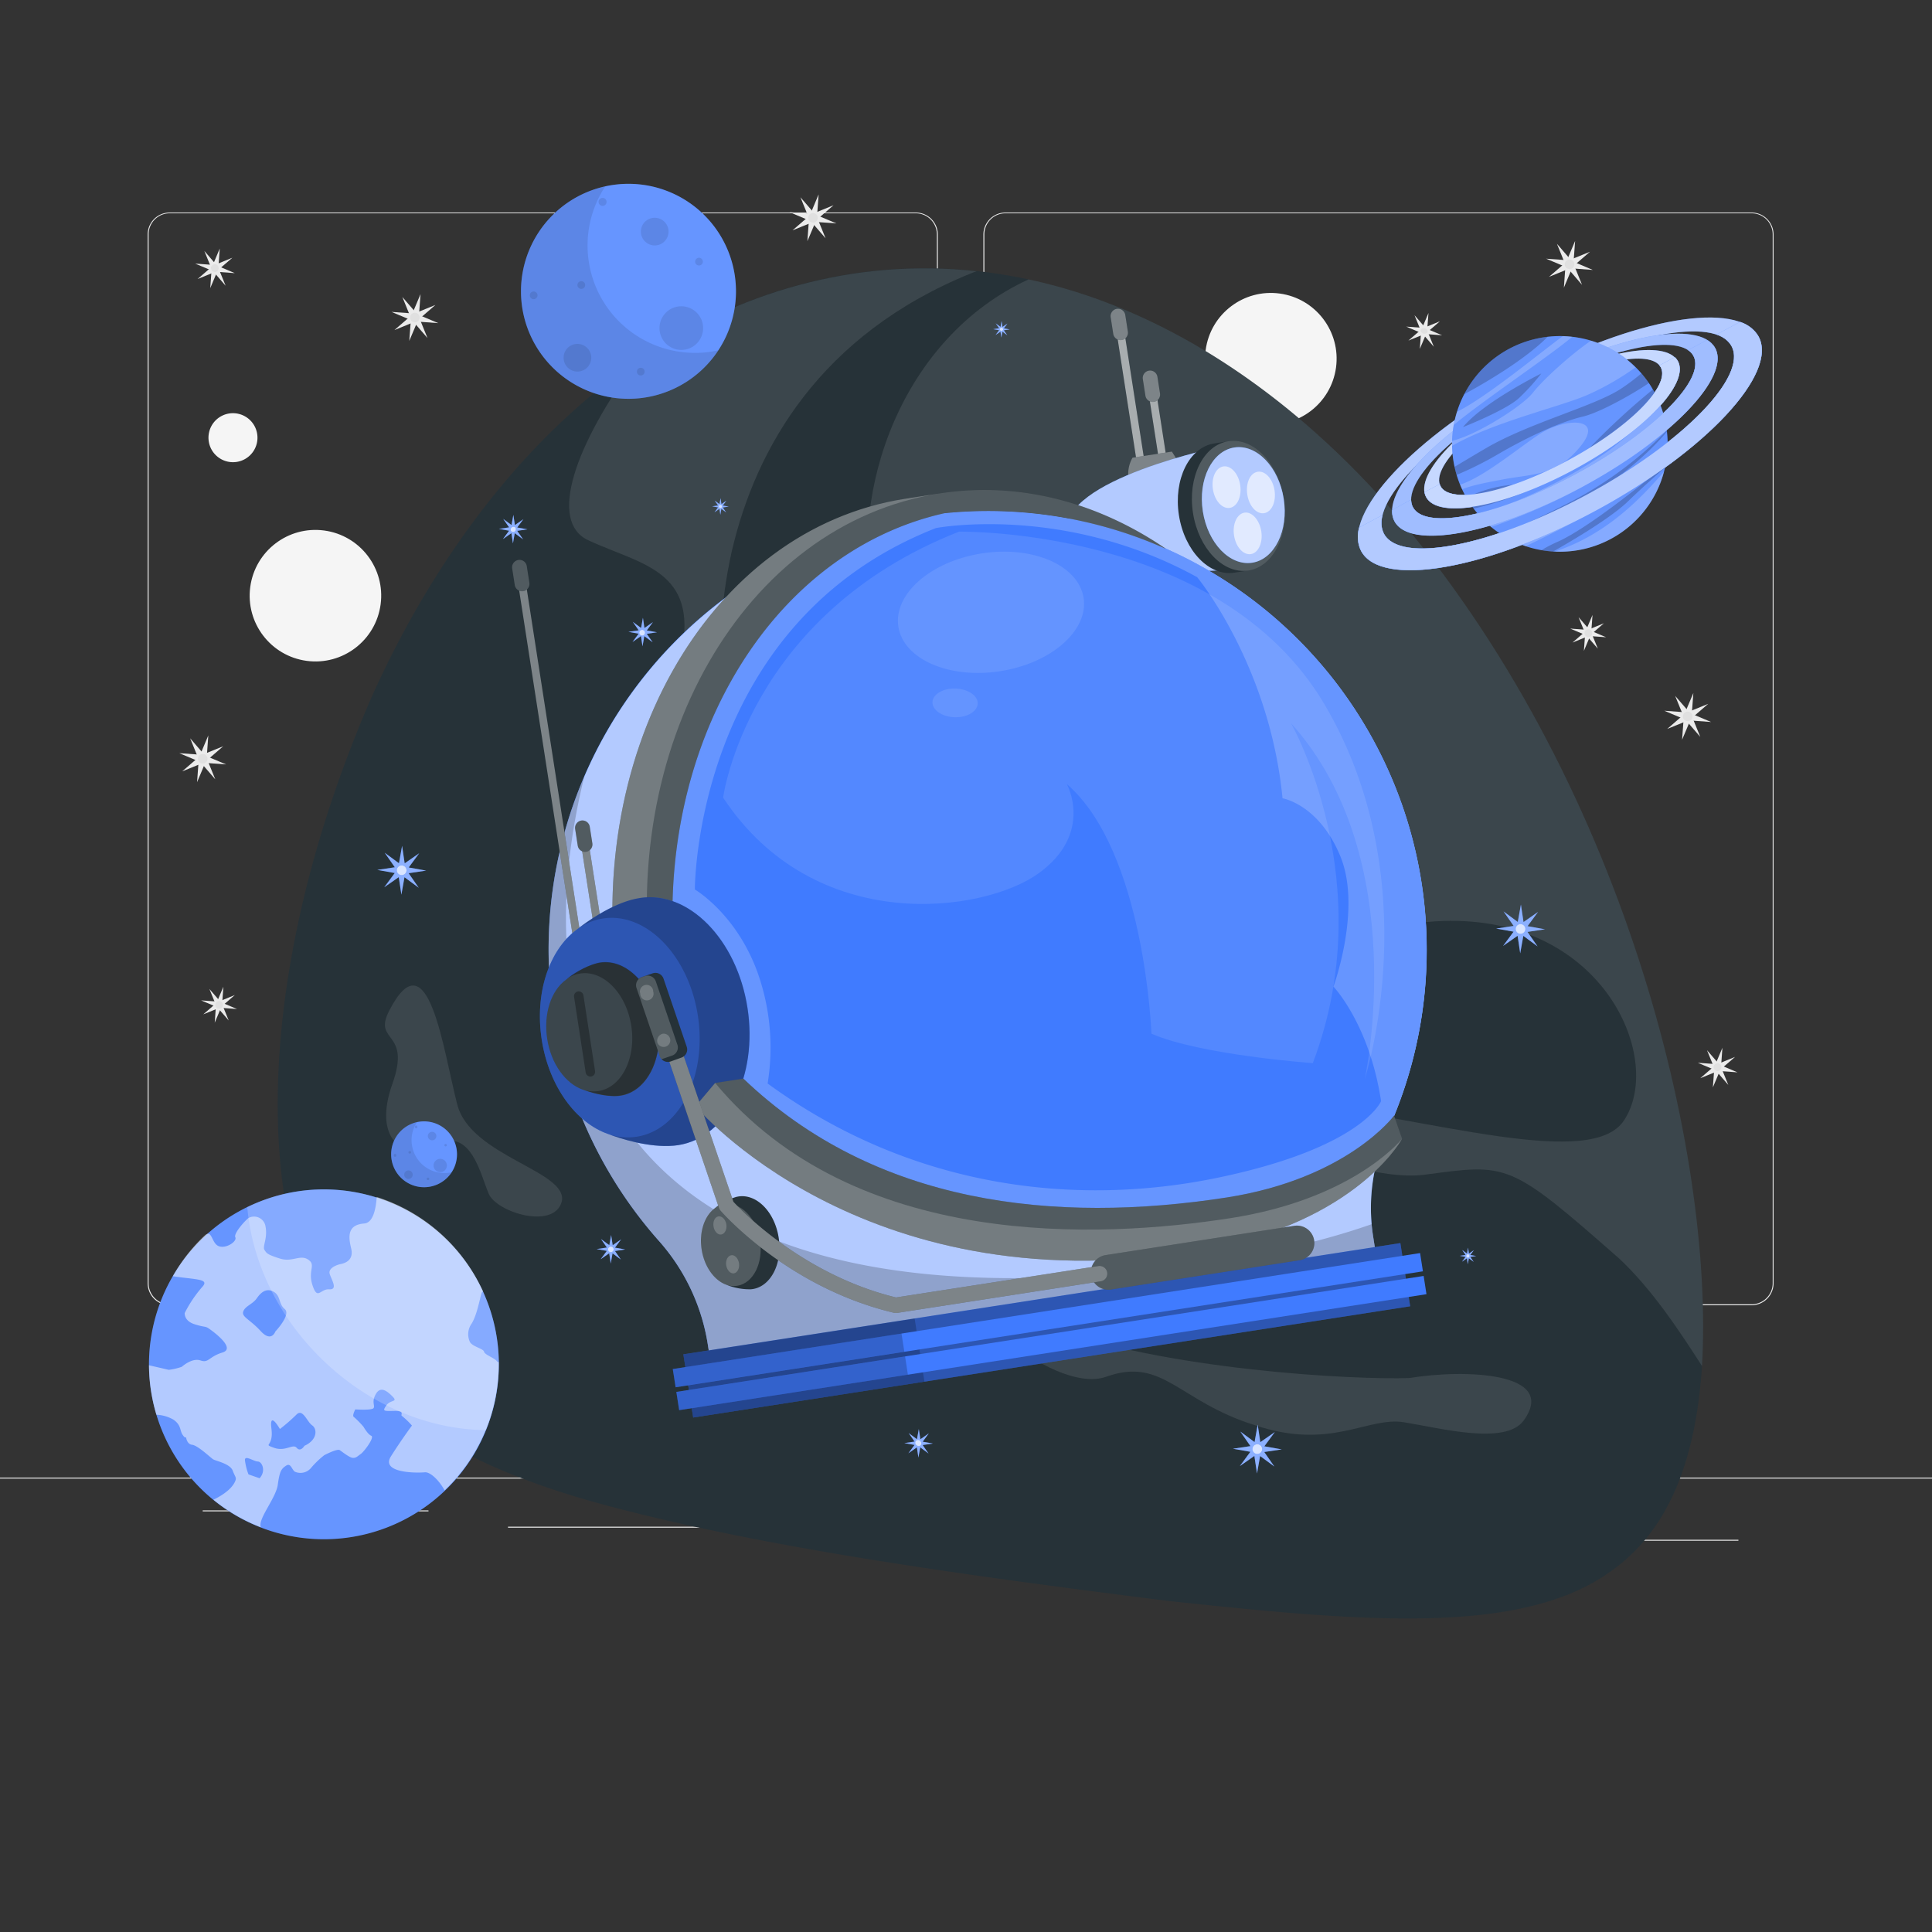 <svg xmlns="http://www.w3.org/2000/svg" viewBox="0 0 500 500"><rect x="0" y="0" width="500" height="500" fill="#333333" stroke="none"/><g id="freepik--background-complete--inject-13"><rect y="382.4" width="500" height="0.25" style="fill:#ebebeb"></rect><rect x="416.78" y="398.49" width="33.12" height="0.25" style="fill:#ebebeb"></rect><rect x="322.53" y="401.21" width="8.69" height="0.25" style="fill:#ebebeb"></rect><rect x="396.59" y="389.21" width="19.19" height="0.25" style="fill:#ebebeb"></rect><rect x="52.46" y="390.89" width="43.19" height="0.25" style="fill:#ebebeb"></rect><rect x="104.56" y="390.89" width="6.33" height="0.25" style="fill:#ebebeb"></rect><rect x="131.47" y="395.11" width="93.68" height="0.25" style="fill:#ebebeb"></rect><path d="M237,337.8H43.91a5.71,5.71,0,0,1-5.7-5.71V60.66A5.71,5.71,0,0,1,43.91,55H237a5.71,5.71,0,0,1,5.71,5.71V332.09A5.71,5.71,0,0,1,237,337.8ZM43.91,55.2a5.46,5.46,0,0,0-5.45,5.46V332.09a5.46,5.46,0,0,0,5.45,5.46H237a5.47,5.47,0,0,0,5.46-5.46V60.66A5.47,5.47,0,0,0,237,55.2Z" style="fill:#ebebeb"></path><path d="M453.31,337.8H260.21a5.72,5.72,0,0,1-5.71-5.71V60.66A5.72,5.72,0,0,1,260.21,55h193.1A5.71,5.71,0,0,1,459,60.66V332.09A5.71,5.71,0,0,1,453.31,337.8ZM260.21,55.2a5.47,5.47,0,0,0-5.46,5.46V332.09a5.47,5.47,0,0,0,5.46,5.46h193.1a5.47,5.47,0,0,0,5.46-5.46V60.66a5.47,5.47,0,0,0-5.46-5.46Z" style="fill:#ebebeb"></path><polygon points="106.73 81.11 101.33 80.72 106.32 82.82 105.92 88.22 108.03 83.23 113.43 83.63 108.44 81.52 108.83 76.12 106.73 81.11" style="fill:#ebebeb"></polygon><polygon points="106.17 81.88 102.07 85.42 107.09 83.38 110.63 87.48 108.59 82.46 112.69 78.92 107.67 80.96 104.13 76.86 106.17 81.88" style="fill:#ebebeb"></polygon><path d="M106.17,81.88a1.24,1.24,0,1,0,1.5-.91A1.24,1.24,0,0,0,106.17,81.88Z" style="fill:#e0e0e0"></path><polygon points="51.81 195.31 46.41 194.92 51.4 197.03 51 202.43 53.11 197.44 58.51 197.83 53.52 195.73 53.91 190.33 51.81 195.31" style="fill:#ebebeb"></polygon><polygon points="51.25 196.09 47.15 199.63 52.17 197.59 55.71 201.68 53.67 196.67 57.77 193.13 52.75 195.17 49.21 191.07 51.25 196.09" style="fill:#ebebeb"></polygon><path d="M51.25,196.09a1.24,1.24,0,1,0,1.5-.92A1.24,1.24,0,0,0,51.25,196.09Z" style="fill:#e0e0e0"></path><polygon points="56.19 259.2 52.04 258.9 55.87 260.51 55.57 264.67 57.19 260.83 61.34 261.13 57.51 259.52 57.81 255.37 56.19 259.2" style="fill:#ebebeb"></polygon><polygon points="55.76 259.79 52.61 262.51 56.47 260.95 59.19 264.1 57.62 260.24 60.77 257.52 56.91 259.09 54.19 255.94 55.76 259.79" style="fill:#ebebeb"></polygon><path d="M55.76,259.79a1,1,0,1,0,1.15-.7A1,1,0,0,0,55.76,259.79Z" style="fill:#e0e0e0"></path><polygon points="233.67 106.81 229.52 106.51 233.35 108.13 233.05 112.28 234.67 108.44 238.82 108.75 234.99 107.13 235.29 102.98 233.67 106.81" style="fill:#ebebeb"></polygon><polygon points="233.24 107.41 230.09 110.13 233.95 108.56 236.67 111.71 235.1 107.85 238.25 105.13 234.39 106.7 231.67 103.55 233.24 107.41" style="fill:#ebebeb"></polygon><path d="M233.24,107.41a1,1,0,0,0,1.86.44,1,1,0,1,0-1.86-.44Z" style="fill:#e0e0e0"></path><polygon points="128.59 183.34 124.44 183.04 128.28 184.66 127.97 188.81 129.59 184.97 133.74 185.28 129.91 183.66 130.21 179.51 128.59 183.34" style="fill:#ebebeb"></polygon><polygon points="128.16 183.93 125.01 186.65 128.87 185.09 131.59 188.24 130.02 184.38 133.17 181.66 129.32 183.23 126.6 180.08 128.16 183.93" style="fill:#ebebeb"></polygon><path d="M128.17,183.93a1,1,0,0,0,1.85.45,1,1,0,1,0-1.85-.45Z" style="fill:#e0e0e0"></path><polygon points="410.52 162.98 406.38 162.68 410.21 164.3 409.91 168.45 411.52 164.62 415.67 164.92 411.84 163.3 412.14 159.15 410.52 162.98" style="fill:#ebebeb"></polygon><polygon points="410.1 163.58 406.95 166.3 410.8 164.73 413.52 167.88 411.95 164.02 415.1 161.3 411.25 162.87 408.53 159.72 410.1 163.58" style="fill:#ebebeb"></polygon><path d="M410.1,163.58a1,1,0,1,0,1.15-.71A1,1,0,0,0,410.1,163.58Z" style="fill:#e0e0e0"></path><polygon points="368.07 84.83 363.92 84.53 367.75 86.15 367.45 90.3 369.07 86.46 373.22 86.77 369.38 85.15 369.69 81 368.07 84.83" style="fill:#ebebeb"></polygon><polygon points="367.64 85.42 364.49 88.14 368.35 86.58 371.07 89.73 369.5 85.87 372.65 83.15 368.79 84.72 366.07 81.57 367.64 85.42" style="fill:#ebebeb"></polygon><path d="M367.64,85.42a1,1,0,0,0,1.86.45,1,1,0,0,0-1.86-.45Z" style="fill:#e0e0e0"></path><polygon points="209.76 55.3 204.36 54.91 209.34 57.02 208.95 62.41 211.06 57.43 216.46 57.82 211.47 55.72 211.86 50.31 209.76 55.3" style="fill:#ebebeb"></polygon><polygon points="209.2 56.07 205.1 59.61 210.12 57.58 213.66 61.67 211.62 56.66 215.71 53.12 210.7 55.16 207.16 51.06 209.2 56.07" style="fill:#ebebeb"></polygon><path d="M209.2,56.07a1.24,1.24,0,1,0,1.5-.91A1.24,1.24,0,0,0,209.2,56.07Z" style="fill:#e0e0e0"></path><polygon points="105.78 348.2 100.38 347.81 105.36 349.91 104.97 355.31 107.08 350.32 112.47 350.72 107.49 348.61 107.88 343.21 105.78 348.2" style="fill:#ebebeb"></polygon><polygon points="105.22 348.97 101.12 352.51 106.13 350.47 109.67 354.57 107.64 349.55 111.73 346.01 106.72 348.05 103.18 343.95 105.22 348.97" style="fill:#ebebeb"></polygon><path d="M105.22,349a1.24,1.24,0,1,0,1.5-.91A1.24,1.24,0,0,0,105.22,349Z" style="fill:#e0e0e0"></path><polygon points="429.34 320.04 424.76 319.7 428.99 321.49 428.66 326.06 430.44 321.84 435.02 322.17 430.79 320.39 431.13 315.81 429.34 320.04" style="fill:#ebebeb"></polygon><polygon points="428.87 320.69 425.39 323.69 429.65 321.96 432.65 325.44 430.92 321.18 434.39 318.18 430.14 319.91 427.14 316.44 428.87 320.69" style="fill:#ebebeb"></polygon><path d="M428.87,320.69a1,1,0,1,0,2,.49,1,1,0,0,0-2-.49Z" style="fill:#e0e0e0"></path><polygon points="117.71 260.07 113.13 259.74 117.36 261.52 117.03 266.1 118.81 261.87 123.39 262.2 119.16 260.42 119.49 255.84 117.71 260.07" style="fill:#ebebeb"></polygon><polygon points="117.23 260.72 113.76 263.72 118.01 261.99 121.01 265.47 119.28 261.22 122.76 258.21 118.5 259.94 115.5 256.47 117.23 260.72" style="fill:#ebebeb"></polygon><path d="M117.24,260.72a1,1,0,1,0,2,.49,1,1,0,0,0-2-.49Z" style="fill:#e0e0e0"></path><polygon points="55.09 68.55 50.51 68.22 54.74 70 54.41 74.58 56.19 70.35 60.77 70.69 56.54 68.9 56.87 64.32 55.09 68.55" style="fill:#ebebeb"></polygon><polygon points="54.61 69.2 51.14 72.21 55.39 70.48 58.39 73.95 56.66 69.7 60.14 66.7 55.89 68.43 52.89 64.95 54.61 69.2" style="fill:#ebebeb"></polygon><path d="M54.62,69.21a1,1,0,1,0,1.27-.78A1,1,0,0,0,54.62,69.21Z" style="fill:#e0e0e0"></path><polygon points="443.98 275.38 439.4 275.05 443.63 276.84 443.29 281.41 445.08 277.19 449.66 277.52 445.43 275.73 445.76 271.16 443.98 275.38" style="fill:#ebebeb"></polygon><polygon points="443.5 276.04 440.03 279.04 444.28 277.31 447.28 280.78 445.55 276.53 449.03 273.53 444.77 275.26 441.77 271.79 443.5 276.04" style="fill:#ebebeb"></polygon><path d="M443.51,276a1,1,0,1,0,1.26-.78A1.05,1.05,0,0,0,443.51,276Z" style="fill:#e0e0e0"></path><polygon points="316.88 181.29 312.3 180.95 316.53 182.74 316.2 187.32 317.98 183.09 322.56 183.42 318.33 181.64 318.66 177.06 316.88 181.29" style="fill:#ebebeb"></polygon><polygon points="316.4 181.94 312.93 184.94 317.18 183.21 320.18 186.69 318.46 182.43 321.93 179.43 317.68 181.16 314.68 177.69 316.4 181.94" style="fill:#ebebeb"></polygon><path d="M316.41,181.94a1,1,0,1,0,1.27-.77A1,1,0,0,0,316.41,181.94Z" style="fill:#e0e0e0"></path><polygon points="338.56 316.26 333.99 315.93 338.21 317.71 337.88 322.29 339.66 318.06 344.24 318.4 340.01 316.61 340.35 312.04 338.56 316.26" style="fill:#ebebeb"></polygon><polygon points="338.09 316.92 334.62 319.92 338.87 318.19 341.87 321.66 340.14 317.41 343.61 314.41 339.36 316.14 336.36 312.67 338.09 316.92" style="fill:#ebebeb"></polygon><path d="M338.09,316.92a1,1,0,1,0,1.27-.78A1,1,0,0,0,338.09,316.92Z" style="fill:#e0e0e0"></path><polygon points="229.79 157.77 225.21 157.44 229.44 159.22 229.11 163.8 230.89 159.57 235.47 159.91 231.24 158.12 231.57 153.54 229.79 157.77" style="fill:#ebebeb"></polygon><polygon points="229.31 158.43 225.84 161.43 230.09 159.7 233.09 163.17 231.37 158.92 234.84 155.92 230.59 157.65 227.59 154.17 229.31 158.43" style="fill:#ebebeb"></polygon><path d="M229.32,158.43a1,1,0,1,0,1.27-.78A1.05,1.05,0,0,0,229.32,158.43Z" style="fill:#e0e0e0"></path><polygon points="436.13 184.34 430.73 183.94 435.72 186.05 435.32 191.45 437.43 186.46 442.83 186.85 437.84 184.75 438.24 179.35 436.13 184.34" style="fill:#ebebeb"></polygon><polygon points="435.57 185.1 431.47 188.65 436.49 186.61 440.03 190.7 437.99 185.69 442.09 182.15 437.07 184.19 433.53 180.09 435.57 185.1" style="fill:#ebebeb"></polygon><path d="M435.58,185.11a1.22,1.22,0,0,0,.91,1.49,1.24,1.24,0,1,0-.91-1.49Z" style="fill:#e0e0e0"></path><polygon points="405.53 67.34 400.13 66.95 405.12 69.05 404.73 74.45 406.83 69.46 412.23 69.86 407.24 67.75 407.64 62.35 405.53 67.34" style="fill:#ebebeb"></polygon><polygon points="404.97 68.11 400.88 71.65 405.89 69.61 409.43 73.71 407.39 68.69 411.49 65.15 406.47 67.19 402.93 63.09 404.97 68.11" style="fill:#ebebeb"></polygon><path d="M405,68.11a1.24,1.24,0,1,0,1.49-.91A1.24,1.24,0,0,0,405,68.11Z" style="fill:#e0e0e0"></path><polygon points="335.97 205.4 330.57 205.01 335.56 207.11 335.16 212.51 337.27 207.52 342.67 207.92 337.68 205.81 338.07 200.41 335.97 205.4" style="fill:#ebebeb"></polygon><polygon points="335.41 206.17 331.31 209.71 336.33 207.67 339.87 211.77 337.83 206.75 341.93 203.21 336.91 205.25 333.37 201.16 335.41 206.17" style="fill:#ebebeb"></polygon><path d="M335.41,206.17a1.24,1.24,0,1,0,1.5-.91A1.24,1.24,0,0,0,335.41,206.17Z" style="fill:#e0e0e0"></path><polygon points="207.4 258.86 202 258.46 206.99 260.57 206.59 265.97 208.7 260.98 214.1 261.37 209.11 259.27 209.5 253.87 207.4 258.86" style="fill:#ebebeb"></polygon><polygon points="206.84 259.63 202.74 263.17 207.76 261.13 211.3 265.23 209.26 260.21 213.35 256.67 208.34 258.71 204.8 254.61 206.84 259.63" style="fill:#ebebeb"></polygon><path d="M206.84,259.63a1.24,1.24,0,1,0,1.5-.92A1.24,1.24,0,0,0,206.84,259.63Z" style="fill:#e0e0e0"></path><circle cx="328.91" cy="92.84" r="17.02" transform="translate(192.44 406.17) rotate(-82.23)" style="fill:#f5f5f5"></circle><circle cx="81.64" cy="154.17" r="17.02" transform="translate(-82.01 214.61) rotate(-82.37)" style="fill:#f5f5f5"></circle><circle cx="273.67" cy="269.29" r="17.02" transform="translate(-29.59 504.76) rotate(-82.37)" style="fill:#f5f5f5"></circle><path d="M54.13,111.79a6.34,6.34,0,1,0,7.64-4.68A6.33,6.33,0,0,0,54.13,111.79Z" style="fill:#f5f5f5"></path><path d="M234.44,308.9a9.76,9.76,0,1,0,11.76-7.2A9.75,9.75,0,0,0,234.44,308.9Z" style="fill:#f5f5f5"></path><path d="M390.09,285.31a9.76,9.76,0,1,0,11.77-7.2A9.75,9.75,0,0,0,390.09,285.31Z" style="fill:#f5f5f5"></path><path d="M229,206.13a9.75,9.75,0,1,0,11.76-7.2A9.75,9.75,0,0,0,229,206.13Z" style="fill:#f5f5f5"></path></g><g id="freepik--Space--inject-13"><path d="M153.48,388.65c43.58,12.1,99.91,19.46,148.82,25.67,49.3,5.23,91.19,9.3,114.65-7.72,14.69-10.38,21.87-28.15,23.53-53.07,3.17-54.83-20-152.14-80.84-222.22-27.94-31.68-60.57-52-93.45-59a131.86,131.86,0,0,0-13.47-2.16c-31.23-3.42-61.81,5.17-88,23.29-29,19.9-52.63,51.29-68.75,87.42C72.29,235.57,67,286.71,76,321.36,85.43,357,109.11,376.07,153.48,388.65Z" style="fill:#263238"></path><path d="M152.38,139.88c15.11,7,32,7.92,21.49,37.69-10.41,30.22-10.58,50.81,8.36,53.65,19,3.28,33.88,29.94,48.47,24.15,14.57-6.21-30.14-9.5-38.69-43.32-4.37-17.85-8.73-42.29-2.61-69.44,6.18-26.64,22.85-56,61.82-71.84l1.5-.58c-31.23-3.42-61.81,5.17-88,23.29C148.87,115,141.66,135.11,152.38,139.88Z" style="fill:#fff;opacity:0.1"></path><path d="M226.07,157.13c6.34,29.13,20.37,53.38,44.62,67.18,24.05,14.16,58.32,17.87,100.64,14.14,43-2.71,59.53,35.2,49.05,51.37-8.2,13-48.88,0-86.56-4.68-37.43-4.56,12.75,21.54,34.68,18.9,21.82-2.9,21.9-3.52,50.58,21.7,8.36,7.83,15.52,18.61,21.4,27.79,3.17-54.83-20-152.14-80.84-222.22-27.94-31.68-60.57-52-93.45-59C233.48,87.33,219.5,127,226.07,157.13Z" style="fill:#fff;opacity:0.1"></path><path d="M394.33,367.63c9.05-12.54-15.33-13.34-29.54-11-13.55.53-63.57-1.94-94.55-13.6-30.67-12.37,1.42,18.51,16.08,13.26s18.66,6.39,38.4,12.53c19.65,6.65,29.18-2.27,38.64-.74S389.62,374.1,394.33,367.63Z" style="fill:#fff;opacity:0.1"></path><path d="M100.72,261.58c10.16-19.75,14,10.33,17.61,24.24,3.44,13.48,28.82,17.23,27.06,25.14-2,7.37-16.84,2.81-18.91-2S121.9,291.66,113,296.18s-16.48-1.61-11.46-15.65S96.39,270,100.72,261.58Z" style="fill:#fff;opacity:0.1"></path></g><g id="freepik--Stars--inject-13"><polygon points="187.06 130.83 187.98 129.58 186.71 130.47 186.48 128.93 186.2 130.46 184.95 129.54 185.84 130.81 184.3 131.04 185.83 131.32 184.91 132.57 186.19 131.68 186.42 133.22 186.69 131.69 187.94 132.61 187.05 131.34 188.59 131.1 187.06 130.83" style="fill:#407BFF"></polygon><polygon points="380.51 324.79 381.44 323.54 380.16 324.43 379.93 322.89 379.66 324.42 378.41 323.5 379.29 324.77 377.76 325 379.29 325.28 378.36 326.53 379.64 325.64 379.87 327.18 380.14 325.64 381.39 326.57 380.51 325.29 382.04 325.06 380.51 324.79" style="fill:#407BFF"></polygon><polygon points="259.8 84.98 260.72 83.73 259.44 84.61 259.21 83.08 258.94 84.61 257.69 83.68 258.58 84.96 257.04 85.19 258.57 85.46 257.64 86.71 258.92 85.83 259.15 87.36 259.43 85.83 260.68 86.76 259.79 85.48 261.32 85.25 259.8 84.98" style="fill:#407BFF"></polygon><polygon points="166.75 164.63 168.91 166.22 167.38 164.03 170.03 163.63 167.39 163.16 168.98 161 166.78 162.53 166.39 159.88 165.91 162.52 163.76 160.93 165.29 163.13 162.64 163.52 165.28 164 163.69 166.15 165.88 164.62 166.28 167.27 166.75 164.63" style="fill:#407BFF"></polygon><polygon points="133.86 136.51 135.45 134.36 133.25 135.89 132.86 133.24 132.38 135.88 130.23 134.29 131.76 136.48 129.11 136.88 131.75 137.35 130.16 139.51 132.35 137.98 132.75 140.63 133.22 137.99 135.38 139.58 133.85 137.38 136.5 136.99 133.86 136.51" style="fill:#407BFF"></polygon><polygon points="238.79 373.11 240.38 370.95 238.19 372.48 237.79 369.83 237.31 372.47 235.16 370.88 236.69 373.08 234.04 373.47 236.68 373.95 235.09 376.1 237.29 374.57 237.68 377.22 238.16 374.58 240.31 376.17 238.78 373.98 241.43 373.58 238.79 373.11" style="fill:#407BFF"></polygon><polygon points="280.65 287.9 282.24 285.75 280.04 287.28 279.64 284.63 279.17 287.27 277.02 285.68 278.55 287.88 275.9 288.27 278.54 288.75 276.94 290.9 279.14 289.37 279.54 292.02 280.01 289.38 282.17 290.97 280.64 288.78 283.28 288.38 280.65 287.9" style="fill:#407BFF"></polygon><polygon points="159.16 322.89 160.75 320.74 158.56 322.26 158.16 319.62 157.69 322.25 155.53 320.66 157.06 322.86 154.41 323.26 157.05 323.73 155.46 325.88 157.66 324.35 158.06 327 158.53 324.37 160.68 325.96 159.15 323.76 161.8 323.36 159.16 322.89" style="fill:#407BFF"></polygon><polygon points="244.63 181.47 247.35 177.79 243.59 180.4 242.91 175.87 242.1 180.38 238.42 177.66 241.03 181.42 236.5 182.1 241.01 182.91 238.29 186.59 242.05 183.97 242.73 188.5 243.54 184 247.22 186.72 244.61 182.96 249.13 182.28 244.63 181.47" style="fill:#407BFF"></polygon><polygon points="327.21 374.3 329.93 370.61 326.17 373.23 325.49 368.7 324.68 373.21 321 370.49 323.61 374.25 319.08 374.93 323.59 375.73 320.87 379.42 324.63 376.8 325.31 381.33 326.12 376.82 329.8 379.54 327.19 375.78 331.71 375.1 327.21 374.3" style="fill:#407BFF"></polygon><polygon points="174.73 269.83 177.45 266.15 173.69 268.76 173.01 264.24 172.2 268.74 168.52 266.02 171.13 269.78 166.6 270.46 171.11 271.27 168.39 274.95 172.15 272.34 172.83 276.87 173.64 272.36 177.32 275.08 174.71 271.32 179.24 270.64 174.73 269.83" style="fill:#407BFF"></polygon><polygon points="395.31 241.18 399.84 240.5 395.33 239.69 398.05 236 394.29 238.62 393.61 234.09 392.8 238.6 389.12 235.88 391.73 239.63 387.21 240.31 391.71 241.12 388.99 244.81 392.75 242.19 393.43 246.72 394.24 242.21 397.92 244.93 395.31 241.18" style="fill:#407BFF"></polygon><polygon points="105.77 224.5 108.49 220.82 104.73 223.43 104.06 218.91 103.25 223.41 99.56 220.69 102.18 224.45 97.65 225.13 102.16 225.94 99.44 229.62 103.2 227.01 103.88 231.54 104.68 227.03 108.37 229.75 105.75 225.99 110.28 225.31 105.77 224.5" style="fill:#407BFF"></polygon><g style="opacity:0.4"><polygon points="187.06 130.83 187.98 129.58 186.71 130.47 186.48 128.93 186.2 130.46 184.95 129.54 185.84 130.81 184.3 131.04 185.83 131.32 184.91 132.57 186.19 131.68 186.42 133.22 186.69 131.69 187.94 132.61 187.05 131.34 188.59 131.1 187.06 130.83" style="fill:#fff"></polygon><polygon points="380.51 324.79 381.44 323.54 380.16 324.43 379.93 322.89 379.66 324.42 378.41 323.5 379.29 324.77 377.76 325 379.29 325.28 378.36 326.53 379.64 325.64 379.87 327.18 380.14 325.64 381.39 326.57 380.51 325.29 382.04 325.06 380.51 324.79" style="fill:#fff"></polygon><polygon points="259.8 84.98 260.72 83.73 259.44 84.61 259.21 83.08 258.94 84.61 257.69 83.68 258.58 84.96 257.04 85.19 258.57 85.46 257.64 86.71 258.92 85.83 259.15 87.36 259.43 85.83 260.68 86.76 259.79 85.48 261.32 85.25 259.8 84.98" style="fill:#fff"></polygon><polygon points="166.75 164.63 168.91 166.22 167.38 164.03 170.03 163.63 167.39 163.16 168.98 161 166.78 162.53 166.39 159.88 165.91 162.52 163.76 160.93 165.29 163.13 162.64 163.52 165.28 164 163.69 166.15 165.88 164.62 166.28 167.27 166.75 164.63" style="fill:#fff"></polygon><polygon points="133.86 136.51 135.45 134.36 133.25 135.89 132.86 133.24 132.38 135.88 130.23 134.29 131.76 136.48 129.11 136.88 131.75 137.35 130.16 139.51 132.35 137.98 132.75 140.63 133.22 137.99 135.38 139.58 133.85 137.38 136.5 136.99 133.86 136.51" style="fill:#fff"></polygon><polygon points="238.79 373.11 240.38 370.95 238.19 372.48 237.79 369.83 237.31 372.47 235.16 370.88 236.69 373.08 234.04 373.47 236.68 373.95 235.09 376.1 237.29 374.57 237.68 377.22 238.16 374.58 240.31 376.17 238.78 373.98 241.43 373.58 238.79 373.11" style="fill:#fff"></polygon><polygon points="280.65 287.9 282.24 285.75 280.04 287.28 279.64 284.63 279.17 287.27 277.02 285.68 278.55 287.88 275.9 288.27 278.54 288.75 276.94 290.9 279.14 289.37 279.54 292.02 280.01 289.38 282.17 290.97 280.64 288.78 283.28 288.38 280.65 287.9" style="fill:#fff"></polygon><polygon points="159.16 322.89 160.75 320.74 158.56 322.26 158.16 319.62 157.69 322.25 155.53 320.66 157.06 322.86 154.41 323.26 157.05 323.73 155.46 325.88 157.66 324.35 158.06 327 158.53 324.37 160.68 325.96 159.15 323.76 161.8 323.36 159.16 322.89" style="fill:#fff"></polygon><polygon points="244.63 181.47 247.35 177.79 243.59 180.4 242.91 175.87 242.1 180.38 238.42 177.66 241.03 181.42 236.5 182.1 241.01 182.91 238.29 186.59 242.05 183.97 242.73 188.5 243.54 184 247.22 186.72 244.61 182.96 249.13 182.28 244.63 181.47" style="fill:#fff"></polygon><polygon points="327.21 374.3 329.93 370.61 326.17 373.23 325.49 368.7 324.68 373.21 321 370.49 323.61 374.25 319.08 374.93 323.59 375.73 320.87 379.42 324.63 376.8 325.31 381.33 326.12 376.82 329.8 379.54 327.19 375.78 331.71 375.1 327.21 374.3" style="fill:#fff"></polygon><polygon points="174.73 269.83 177.45 266.15 173.69 268.76 173.01 264.24 172.2 268.74 168.52 266.02 171.13 269.78 166.6 270.46 171.11 271.27 168.39 274.95 172.15 272.34 172.83 276.87 173.64 272.36 177.32 275.08 174.71 271.32 179.24 270.64 174.73 269.83" style="fill:#fff"></polygon><polygon points="395.31 241.18 399.84 240.5 395.33 239.69 398.05 236 394.29 238.62 393.61 234.09 392.8 238.6 389.12 235.88 391.73 239.63 387.21 240.31 391.71 241.12 388.99 244.81 392.75 242.19 393.43 246.72 394.24 242.21 397.92 244.93 395.31 241.18" style="fill:#fff"></polygon><polygon points="105.77 224.5 108.49 220.82 104.73 223.43 104.06 218.91 103.25 223.41 99.56 220.69 102.18 224.45 97.65 225.13 102.16 225.94 99.44 229.62 103.2 227.01 103.88 231.54 104.68 227.03 108.37 229.75 105.75 225.99 110.28 225.31 105.77 224.5" style="fill:#fff"></polygon></g><path d="M186.74,131.38a.42.42,0,0,0-.59-.61.43.43,0,0,0,0,.6A.42.42,0,0,0,186.74,131.38Z" style="fill:#407BFF"></path><path d="M380.2,325.34a.44.44,0,0,0,0-.61.43.43,0,0,0-.62.6A.44.44,0,0,0,380.2,325.34Z" style="fill:#407BFF"></path><path d="M259.48,85.53a.43.43,0,1,0-.6,0A.43.43,0,0,0,259.48,85.53Z" style="fill:#407BFF"></path><path d="M166.85,164.1a.74.74,0,0,0-1-1,.74.74,0,1,0,1,1Z" style="fill:#407BFF"></path><path d="M133.32,137.46a.74.74,0,0,0,0-1,.74.74,0,0,0-1.05,1A.74.74,0,0,0,133.32,137.46Z" style="fill:#407BFF"></path><path d="M238.25,374.05a.73.73,0,0,0,0-1,.74.74,0,1,0-1,1A.73.73,0,0,0,238.25,374.05Z" style="fill:#407BFF"></path><path d="M280.1,288.85a.73.73,0,0,0,0-1,.74.74,0,0,0-1.06,1A.73.73,0,0,0,280.1,288.85Z" style="fill:#407BFF"></path><path d="M158.62,323.84a.73.73,0,0,0,0-1,.73.73,0,1,0,0,1Z" style="fill:#407BFF"></path><path d="M243.7,183.09a1.26,1.26,0,1,0-1.76-1.8,1.24,1.24,0,0,0,0,1.77A1.26,1.26,0,0,0,243.7,183.09Z" style="fill:#407BFF"></path><path d="M326.28,375.92a1.26,1.26,0,1,0-1.78,0A1.26,1.26,0,0,0,326.28,375.92Z" style="fill:#407BFF"></path><path d="M173.8,271.45a1.26,1.26,0,1,0-1.78,0A1.25,1.25,0,0,0,173.8,271.45Z" style="fill:#407BFF"></path><path d="M394.4,241.31a1.26,1.26,0,1,0-1.78,0A1.25,1.25,0,0,0,394.4,241.31Z" style="fill:#407BFF"></path><path d="M104.84,226.12a1.26,1.26,0,1,0-1.78,0A1.26,1.26,0,0,0,104.84,226.12Z" style="fill:#407BFF"></path><g style="opacity:0.8"><path d="M186.74,131.38a.42.42,0,0,0-.59-.61.43.43,0,0,0,0,.6A.42.42,0,0,0,186.74,131.38Z" style="fill:#fff"></path><path d="M380.2,325.34a.44.44,0,0,0,0-.61.43.43,0,0,0-.62.6A.44.44,0,0,0,380.2,325.34Z" style="fill:#fff"></path><path d="M259.48,85.53a.43.43,0,1,0-.6,0A.43.43,0,0,0,259.48,85.53Z" style="fill:#fff"></path><path d="M166.85,164.1a.74.74,0,0,0-1-1,.74.74,0,1,0,1,1Z" style="fill:#fff"></path><path d="M133.32,137.46a.74.74,0,0,0,0-1,.74.74,0,0,0-1.05,1A.74.74,0,0,0,133.32,137.46Z" style="fill:#fff"></path><path d="M238.25,374.05a.73.73,0,0,0,0-1,.74.74,0,1,0-1,1A.73.73,0,0,0,238.25,374.05Z" style="fill:#fff"></path><path d="M280.1,288.85a.73.73,0,0,0,0-1,.74.74,0,0,0-1.06,1A.73.73,0,0,0,280.1,288.85Z" style="fill:#fff"></path><path d="M158.62,323.84a.73.73,0,0,0,0-1,.73.73,0,1,0,0,1Z" style="fill:#fff"></path><path d="M243.7,183.09a1.26,1.26,0,1,0-1.76-1.8,1.24,1.24,0,0,0,0,1.77A1.26,1.26,0,0,0,243.7,183.09Z" style="fill:#fff"></path><path d="M326.28,375.92a1.26,1.26,0,1,0-1.78,0A1.26,1.26,0,0,0,326.28,375.92Z" style="fill:#fff"></path><path d="M173.8,271.45a1.26,1.26,0,1,0-1.78,0A1.25,1.25,0,0,0,173.8,271.45Z" style="fill:#fff"></path><path d="M394.4,241.31a1.26,1.26,0,1,0-1.78,0A1.25,1.25,0,0,0,394.4,241.31Z" style="fill:#fff"></path><path d="M104.84,226.12a1.26,1.26,0,1,0-1.78,0A1.26,1.26,0,0,0,104.84,226.12Z" style="fill:#fff"></path></g></g><g id="freepik--planet-2--inject-13"><path d="M352.27,142.64c5.16,9.55,32.36,4.87,60.76-10.46s47.24-35.51,42.09-45.06-32.36-4.86-60.76,10.47S347.12,133.09,352.27,142.64Zm5.9-4.5c-4.21-7.79,12.52-25,37.36-38.38s48.39-18,52.59-10.18-12.52,25-37.36,38.39S362.37,145.93,358.17,138.14Z" style="fill:#407BFF"></path><path d="M352.27,142.64c5.16,9.55,32.36,4.87,60.76-10.46s47.24-35.51,42.09-45.06-32.36-4.86-60.76,10.47S347.12,133.09,352.27,142.64Zm5.9-4.5c-4.21-7.79,12.52-25,37.36-38.38s48.39-18,52.59-10.18-12.52,25-37.36,38.39S362.37,145.93,358.17,138.14Z" style="fill:#fff;opacity:0.6"></path><path d="M360.9,134.88c4,7.41,25.82,3.39,48.74-9s38.25-28.4,34.25-35.81-25.81-3.38-48.73,9S356.91,127.48,360.9,134.88Zm4.78-3.6c-3.26-6,10.34-19.71,30.39-30.53S435,86.06,438.26,92.1s-10.34,19.71-30.38,30.53S368.94,137.32,365.68,131.28Z" style="fill:#407BFF"></path><path d="M360.9,134.88c4,7.41,25.82,3.39,48.74-9s38.25-28.4,34.25-35.81-25.81-3.38-48.73,9S356.91,127.48,360.9,134.88Zm4.78-3.6c-3.26-6,10.34-19.71,30.39-30.53S435,86.06,438.26,92.1s-10.34,19.71-30.38,30.53S368.94,137.32,365.68,131.28Z" style="fill:#fff;opacity:0.5"></path><path d="M369.07,128.67c3.14,5.81,20.27,2.65,38.26-7.06s30-22.3,26.89-28.11-20.27-2.66-38.26,7S365.93,122.85,369.07,128.67Zm3.75-2.83c-2.57-4.74,8.12-15.47,23.85-24s30.57-11.53,33.13-6.79-8.12,15.47-23.86,24S375.38,130.58,372.82,125.84Z" style="fill:#407BFF"></path><path d="M369.07,128.67c3.14,5.81,20.27,2.65,38.26-7.06s30-22.3,26.89-28.11-20.27-2.66-38.26,7S365.93,122.85,369.07,128.67Zm3.75-2.83c-2.57-4.74,8.12-15.47,23.85-24s30.57-11.53,33.13-6.79-8.12,15.47-23.86,24S375.38,130.58,372.82,125.84Z" style="fill:#fff;opacity:0.7"></path><path d="M427.45,129.51a27.9,27.9,0,1,0-38.38,9.13A27.89,27.89,0,0,0,427.45,129.51Z" style="fill:#407BFF;isolation:isolate"></path><path d="M400.57,87.16h0a27.9,27.9,0,0,0-20.6,13.12c-.36.56-.67,1.17-1,1.74a27.71,27.71,0,0,0-2.53,18.78c.17.7.34,1.41.54,2.09a27.53,27.53,0,0,0,2.56,5.93,20,20,0,0,0,1.86,2.83,27,27,0,0,0,7.23,6.72,2.39,2.39,0,0,0,.44.29c.71.42,1.39.82,2.12,1.18a26.9,26.9,0,0,0,7.78,2.55,23.67,23.67,0,0,0,3,.35,27.87,27.87,0,0,0,25.46-13.2,27.26,27.26,0,0,0,3.42-8.41v0a3.5,3.5,0,0,0,.15-.73,25.44,25.44,0,0,0,.35-8.65.56.56,0,0,0,0-.31,27.11,27.11,0,0,0-2.61-8.75,13,13,0,0,0-1-1.84,12.89,12.89,0,0,0-1-1.69,19.88,19.88,0,0,0-1.94-2.47,27,27,0,0,0-6.44-5.54A27.69,27.69,0,0,0,400.57,87.16Z" style="fill:#fff;opacity:0.2"></path><g style="opacity:0.2"><path d="M402.39,142.74a27.82,27.82,0,0,0,25.06-13.21,26.67,26.67,0,0,0,3.2-7.49C424.84,128.79,415.77,138.38,402.39,142.74Z" style="fill:#fff"></path><path d="M399,112c-5.4,3.39-14.78,11.41-21.11,13.42a8.65,8.65,0,0,0,.51,1.2c2.78-1.12,6.77-1.82,10.6-2.55,8-1.51,13.8-.86,20.05-8.59S405,108.29,399,112Z" style="fill:#fff"></path><path d="M431.61,114.62c-6.15,6.34-21.79,20.93-39.58,25.63a30.06,30.06,0,0,0,2.85,1.12c9.24-4.52,26.73-12.8,36.52-23.37A23.69,23.69,0,0,0,431.61,114.62Z" style="fill:#fff"></path><path d="M429.72,104.87a130.6,130.6,0,0,1-12.81,11.33c-9.44,7-25.17,14.71-34.44,16.76a24.61,24.61,0,0,0,3.49,3.43c10.21-3.58,33.77-13,45-27.2A26.48,26.48,0,0,0,429.72,104.87Z" style="fill:#fff"></path><path d="M406.87,87.19a15.21,15.21,0,0,0-2.43-.19c-7.06,5.24-19.9,15.88-27.35,19.55a22.88,22.88,0,0,0-.84,3.43C383.48,103.88,400.35,92.65,406.87,87.19Z" style="fill:#fff"></path><path d="M411.75,88.16c-5.79,4-12.62,10.38-15,13.42-2.74,3.59-14.9,11.16-21,12.51a10,10,0,0,0,0,1.34c10.84-6.32,29-10.37,35.65-13.48a71.06,71.06,0,0,0,11.85-6.86,27.26,27.26,0,0,0-5-4A27.82,27.82,0,0,0,411.75,88.16Z" style="fill:#fff"></path></g><path d="M424.78,96.65c-1.34,1.13-3,2.43-5,3.77C413.14,105,396,109.31,384.55,116c-4.28,2.51-6.72,4-8.11,4.81.17.7.34,1.41.54,2.09a90.14,90.14,0,0,0,10.85-5.43c7.26-4.24,15.77-8.23,21.82-9.66,4.61-1.1,13.33-6.1,17.07-8.67A19.88,19.88,0,0,0,424.78,96.65Z" style="opacity:0.2"></path><path d="M427.75,100.81a185.62,185.62,0,0,0-16,14.71c-8.38,8.85-15.41,9.28-22.48,10.19a33,33,0,0,0-9.77,3.1,20,20,0,0,0,1.86,2.83A85.11,85.11,0,0,0,401.7,124c11.15-5.94,22.78-17.1,27.05-21.36A13,13,0,0,0,427.75,100.81Z" style="opacity:0.2"></path><path d="M431.36,111.4A97.49,97.49,0,0,1,406,130.13c-7.72,3.92-13.47,6.54-17.36,8.23a2.39,2.39,0,0,0,.44.29c.71.42,1.39.82,2.12,1.18,9-4.23,28.8-14.58,40.19-28.12A.56.56,0,0,0,431.36,111.4Z" style="opacity:0.2"></path><path d="M400.54,87.15a27.9,27.9,0,0,0-20.6,13.12c-.36.56-.67,1.17-1,1.74C384.74,98.92,395,92.8,400.54,87.15Z" style="opacity:0.2"></path><path d="M431,120.36c-5.51,4.58-19.85,16.2-27.74,19.79a34.74,34.74,0,0,0-4.32,2.23,23.67,23.67,0,0,0,3,.35c5.17-2.92,14.94-8.72,19.28-12.88,3.79-3.67,7.41-6.86,9.6-8.73v0A3.5,3.5,0,0,0,431,120.36Z" style="opacity:0.2"></path><path d="M378.61,110.54s11.2-4.38,14.59-7.6a57,57,0,0,0,5.69-6.28S384,104,378.61,110.54Z" style="opacity:0.2"></path><path d="M357.82,133.27a6.6,6.6,0,0,0,.35,4.87c4.2,7.79,27.75,3.24,52.59-10.17s41.57-30.6,37.36-38.39a6.63,6.63,0,0,0-3.88-3l6.08-3.28a8.53,8.53,0,0,1,4.8,3.78c5.15,9.55-13.69,29.72-42.09,45.06s-55.6,20-60.76,10.46a8.47,8.47,0,0,1-.53-6.09Z" style="fill:#407BFF"></path><path d="M357.82,133.27a6.6,6.6,0,0,0,.35,4.87c4.2,7.79,27.75,3.24,52.59-10.17s41.57-30.6,37.36-38.39a6.63,6.63,0,0,0-3.88-3l6.08-3.28a8.53,8.53,0,0,1,4.8,3.78c5.15,9.55-13.69,29.72-42.09,45.06s-55.6,20-60.76,10.46a8.47,8.47,0,0,1-.53-6.09Z" style="fill:#fff;opacity:0.6"></path><path d="M365.2,129.29a4.24,4.24,0,0,0,.48,2c3.26,6,22.15,2.17,42.2-8.65s33.65-24.49,30.38-30.53a4.17,4.17,0,0,0-1.4-1.5L441.77,88a5.55,5.55,0,0,1,2.12,2.13c4,7.41-11.33,23.44-34.25,35.81s-44.74,16.4-48.74,9a5.6,5.6,0,0,1-.61-2.94Z" style="fill:#407BFF"></path><path d="M365.2,129.29a4.24,4.24,0,0,0,.48,2c3.26,6,22.15,2.17,42.2-8.65s33.65-24.49,30.38-30.53a4.17,4.17,0,0,0-1.4-1.5L441.77,88a5.55,5.55,0,0,1,2.12,2.13c4,7.41-11.33,23.44-34.25,35.81s-44.74,16.4-48.74,9a5.6,5.6,0,0,1-.61-2.94Z" style="fill:#fff;opacity:0.5"></path><path d="M372.62,125.28a2.66,2.66,0,0,0,.2.56c2.56,4.74,17.39,1.7,33.12-6.79s26.42-19.23,23.86-24a3.25,3.25,0,0,0-.36-.47l4-2.15a4.25,4.25,0,0,1,.8,1c3.14,5.81-8.9,18.4-26.89,28.11s-35.12,12.87-38.26,7.06a3.87,3.87,0,0,1-.42-1.24Z" style="fill:#407BFF"></path><path d="M372.62,125.28a2.66,2.66,0,0,0,.2.56c2.56,4.74,17.39,1.7,33.12-6.79s26.42-19.23,23.86-24a3.25,3.25,0,0,0-.36-.47l4-2.15a4.25,4.25,0,0,1,.8,1c3.14,5.81-8.9,18.4-26.89,28.11s-35.12,12.87-38.26,7.06a3.87,3.87,0,0,1-.42-1.24Z" style="fill:#fff;opacity:0.7"></path></g><g id="freepik--planet-1--inject-13"><path d="M134.83,75.4a27.82,27.82,0,1,0,27.82-27.83A27.82,27.82,0,0,0,134.83,75.4Z" style="fill:#407BFF;isolation:isolate"></path><path d="M134.83,75.4a27.82,27.82,0,1,0,27.82-27.83A27.82,27.82,0,0,0,134.83,75.4Z" style="fill:#fff;opacity:0.2"></path><circle cx="176.32" cy="84.91" r="5.65" style="opacity:0.1"></circle><path d="M149.44,73.77a1,1,0,1,0,1-1A1,1,0,0,0,149.44,73.77Z" style="opacity:0.1"></path><path d="M164.83,96.18a1,1,0,1,0,1-1A1,1,0,0,0,164.83,96.18Z" style="opacity:0.1"></path><path d="M154.91,52.25a1,1,0,1,0,2.07,0,1,1,0,0,0-2.07,0Z" style="opacity:0.1"></path><path d="M137.11,76.43a1,1,0,1,0,1-1A1,1,0,0,0,137.11,76.43Z" style="opacity:0.1"></path><path d="M179.9,67.71a1,1,0,1,0,1-1A1,1,0,0,0,179.9,67.71Z" style="opacity:0.1"></path><path d="M165.86,59.94a3.58,3.58,0,1,0,3.58-3.58A3.58,3.58,0,0,0,165.86,59.94Z" style="opacity:0.1"></path><path d="M145.86,92.61A3.58,3.58,0,1,0,149.44,89,3.57,3.57,0,0,0,145.86,92.61Z" style="opacity:0.1"></path><path d="M134.81,75.4A27.82,27.82,0,0,0,185.9,90.65a25.67,25.67,0,0,1-6,.67,27.79,27.79,0,0,1-23.25-43.09A27.78,27.78,0,0,0,134.81,75.4Z" style="opacity:0.1"></path></g><g id="freepik--Earth--inject-13"><path d="M75.37,308.61a45.27,45.27,0,1,0,52.93,36A45.28,45.28,0,0,0,75.37,308.61Z" style="fill:#407BFF"></path><path d="M39.36,361.55a45.27,45.27,0,1,0,36-52.94,45.24,45.24,0,0,0-23.14,12.07A45.16,45.16,0,0,0,39.36,361.55Z" style="fill:#fff;opacity:0.2"></path><path d="M44.73,330.29c6.17.92,9.67.63,7.53,2.86a32.81,32.81,0,0,0-4.46,6.66s-.22,2,2.49,2.88,2.76.45,3.73,1.11,7.17,5.12,3.57,6.22-3.55,2.79-5.66,2.07-4.41,1.25-4.9,1.64a15.5,15.5,0,0,1-3.35.78l-5.12-1.18a44.44,44.44,0,0,0,.8,8.22,42.52,42.52,0,0,0,1.12,4.58,9.74,9.74,0,0,1,4.37,1.25c2.09,1.43,1.64,2.77,2.38,3.9s.92.63.92.63.16,1.85,1.58,2,4.73,3.28,5.38,3.73,4.43,1.13,5.11,2.95,1.14,1.78.53,3c-.47.95-1.73,2.68-5.51,4.54a44.62,44.62,0,0,0,12.28,7.13c-.94-2,3.89-7.51,4.37-11s.89-4.12,2.14-4.94,1.46,1,2.27,1.55a3.56,3.56,0,0,0,4.3-1.1,23.6,23.6,0,0,1,3.32-3.17s3.33-1.75,4-1.31,2.48,1.92,3.35,2,1.19-.37,2.09-1,3.65-4.33,2.73-4.71-2-2.31-2-2.31a23.38,23.38,0,0,0-2.52-2.57c-.51-.28.38-1.95.38-1.95s4.29.31,4.73-.34-.59-1.56.58-3.62,2.77-.95,4.31.6-.53.79-1.58,2.32-.78,1.49,2.11,1.43,1.39,1.08,1.94,1.32a20.81,20.81,0,0,1,2.57,2.47s-2.85,3.85-5.45,8,6,4.34,8.8,4.1c1.34-.11,3.59,1.92,5.1,4.67a45.14,45.14,0,0,0,14-33.21.46.46,0,0,1-.48-.22c-.5-.79-3.15-1.65-3.31-2.45s-2.91-1.28-3.63-2.47a4.71,4.71,0,0,1,.42-4.8c1.07-1.74,1.7-4.42,2.35-7.12.21-.86.37-1.21.61-1.19a45.33,45.33,0,0,0-27.53-24.46c-.21,3.29-1,6.69-3.23,6.86-4.38.34-4.13,3.35-3.38,6.46s-1.68,3.83-2.75,4.05-3.28,1.07-2.79,2.59,2.18,4.08-.14,3.93-3,2.93-4.31-1,1-5.26-1.13-6.68-4.08.77-7.37-.29-3.35-1.33-3.94-2.21.84-3,.28-6a3,3,0,0,0-4.4-2.28c-.85.61-3.93,4-3.43,5s-2.21,2.95-4.17,2.34-1.8-4.26-3.52-3a5,5,0,0,0-.38.34.61.61,0,0,1-.17.15A44.68,44.68,0,0,0,44.73,330.29Zm26.14,44.38c-3-1.11,0,0-.62-4.91s2.19.07,2.19.07a47,47,0,0,0,4.27-3.72c1.65-1.72,2.74,1.86,4.08,2.77s1.39,3.78-2,5.29c0,0-1,1.71-2,.53S73.9,375.79,70.87,374.67Zm-4.15,3.57c1.09,0,2.2,2.44.46,4.33l-2.87-1a15.42,15.42,0,0,1-.92-3.67C63.33,376.48,65.63,378.2,66.72,378.24ZM66.46,336c1.1-1.62,2.4-2.49,3.9-1.91,2.42.94,1.58,3.26,3.32,4.69s-2.42,5.81-2.42,5.81-1,2.95-3.81-.12-5-3.65-4.49-5.07S65.36,337.56,66.46,336Z" style="fill:#fff;opacity:0.5"></path><path d="M64,312.41C65.16,326,71.5,340,82.7,351.16c12.41,12.4,28.2,18.84,43.08,18.95a45.27,45.27,0,0,0-50.41-61.5A44.52,44.52,0,0,0,64,312.41Z" style="fill:#fff;opacity:0.2"></path><path d="M101.23,298.72a8.52,8.52,0,1,0,8.51-8.51A8.52,8.52,0,0,0,101.23,298.72Z" style="fill:#407BFF;isolation:isolate"></path><path d="M101.23,298.72a8.52,8.52,0,1,0,8.51-8.51A8.52,8.52,0,0,0,101.23,298.72Z" style="fill:#fff;opacity:0.2"></path><circle cx="113.93" cy="301.63" r="1.73" style="opacity:0.1"></circle><path d="M105.7,298.23a.31.31,0,0,0,.32.31.32.32,0,1,0,0-.63A.32.32,0,0,0,105.7,298.23Z" style="opacity:0.1"></path><path d="M110.41,305.08a.32.32,0,0,0,.32.32.32.32,0,1,0,0-.63A.31.31,0,0,0,110.41,305.08Z" style="opacity:0.1"></path><path d="M107.38,291.64a.32.32,0,1,0,.63,0,.32.32,0,1,0-.63,0Z" style="opacity:0.1"></path><path d="M101.93,299a.32.32,0,1,0,.63,0,.32.32,0,1,0-.63,0Z" style="opacity:0.1"></path><path d="M115,296.37a.32.32,0,0,0,.32.32.32.32,0,0,0,.32-.32.33.33,0,0,0-.32-.32A.32.32,0,0,0,115,296.37Z" style="opacity:0.1"></path><path d="M110.73,294a1.1,1.1,0,1,0,1.09-1.09A1.09,1.09,0,0,0,110.73,294Z" style="opacity:0.1"></path><path d="M104.61,304a1.1,1.1,0,1,0,1.09-1.09A1.09,1.09,0,0,0,104.61,304Z" style="opacity:0.1"></path><path d="M101.23,298.72a8.51,8.51,0,0,0,15.63,4.67,7.92,7.92,0,0,1-1.84.2,8.51,8.51,0,0,1-7.11-13.18A8.49,8.49,0,0,0,101.23,298.72Z" style="opacity:0.1"></path></g><g id="freepik--astronaut-helmet--inject-13"><rect x="291.8" y="84.07" width="2" height="40.09" transform="translate(-12.5 46.12) rotate(-8.82)" style="fill:#263238"></rect><rect x="300.12" y="100.08" width="2" height="40.09" transform="translate(-14.86 47.59) rotate(-8.82)" style="fill:#263238"></rect><g style="isolation:isolate;opacity:0.6"><rect x="291.8" y="84.07" width="2" height="40.09" transform="translate(-12.5 46.12) rotate(-8.82)" style="fill:#fff"></rect></g><g style="isolation:isolate;opacity:0.6"><rect x="300.12" y="100.08" width="2" height="40.09" transform="translate(-14.86 47.59) rotate(-8.82)" style="fill:#fff"></rect></g><path d="M304.35,118.55l-1.07-1.68-10.19,1.58a8.54,8.54,0,0,0-.93,6Z" style="fill:#263238"></path><path d="M290.29,88h0a1.92,1.92,0,0,0,1.6-2.18l-.67-4.3a1.92,1.92,0,0,0-2.18-1.6h0a1.92,1.92,0,0,0-1.6,2.18l.67,4.3A1.92,1.92,0,0,0,290.29,88Z" style="fill:#263238"></path><path d="M298.61,104h0a1.92,1.92,0,0,0,1.6-2.18l-.67-4.3a1.92,1.92,0,0,0-2.18-1.6h0a1.92,1.92,0,0,0-1.6,2.18l.67,4.3A1.92,1.92,0,0,0,298.61,104Z" style="fill:#263238"></path><g style="isolation:isolate;opacity:0.4"><path d="M290.29,88h0a1.92,1.92,0,0,0,1.6-2.18l-.67-4.3a1.92,1.92,0,0,0-2.18-1.6h0a1.92,1.92,0,0,0-1.6,2.18l.67,4.3A1.92,1.92,0,0,0,290.29,88Z" style="fill:#fff"></path></g><g style="isolation:isolate;opacity:0.4"><path d="M298.61,104h0a1.92,1.92,0,0,0,1.6-2.18l-.67-4.3a1.92,1.92,0,0,0-2.18-1.6h0a1.92,1.92,0,0,0-1.6,2.18l.67,4.3A1.92,1.92,0,0,0,298.61,104Z" style="fill:#fff"></path></g><path d="M304.35,118.55l-1.07-1.68-10.19,1.58a8.54,8.54,0,0,0-.93,6Z" style="fill:#fff;opacity:0.4"></path><path d="M316.23,115.51s-42.13,8.6-40,22.28,44.93,9.43,44.93,9.43Z" style="fill:#407BFF"></path><path d="M316.23,115.51s-42.13,8.6-40,22.28,44.93,9.43,44.93,9.43Z" style="fill:#fff;opacity:0.6"></path><path d="M314.25,114.76l3.64-.57c6.49-1,12.91,5.67,14.34,14.91s-2.66,17.54-9.15,18.55l-3.64.56c-6.49,1-12.91-5.67-14.34-14.9S307.76,115.76,314.25,114.76Z" style="fill:#263238"></path><ellipse cx="320.49" cy="130.92" rx="11.89" ry="16.93" transform="translate(-16.28 50.69) rotate(-8.82)" style="fill:#fff;opacity:0.2"></ellipse><ellipse cx="321.76" cy="130.72" rx="10.59" ry="15.09" transform="translate(-16.24 50.88) rotate(-8.82)" style="fill:#407BFF"></ellipse><ellipse cx="321.76" cy="130.72" rx="10.59" ry="15.09" transform="translate(-16.24 50.88) rotate(-8.82)" style="fill:#fff;opacity:0.6"></ellipse><path d="M313.9,126.62c.46,3,2.42,5.12,4.36,4.82s3.16-2.95,2.7-5.92-2.41-5.11-4.36-4.81S313.44,123.66,313.9,126.62Z" style="fill:#fff;opacity:0.6"></path><path d="M319.37,138.58c.46,3,2.41,5.12,4.36,4.82s3.15-3,2.69-5.91-2.41-5.12-4.35-4.82S318.91,135.62,319.37,138.58Z" style="fill:#fff;opacity:0.6"></path><path d="M322.8,128c.46,3,2.41,5.12,4.36,4.81s3.15-2.94,2.69-5.91-2.41-5.12-4.36-4.81S322.34,125,322.8,128Z" style="fill:#fff;opacity:0.6"></path><path d="M143.35,263.28a113.08,113.08,0,0,0,27.34,58.05,52.59,52.59,0,0,1,12.55,27l1.39,8.94L357,330.49l-1.67-10.74a47.79,47.79,0,0,1,1.5-21,50.46,50.46,0,0,1,2.37-6.3,113.61,113.61,0,0,0-120.37-159,113.56,113.56,0,0,0-95.51,129.78Z" style="fill:#407BFF"></path><path d="M143.35,263.28a113.08,113.08,0,0,0,27.34,58.05,52.59,52.59,0,0,1,12.55,27l1.39,8.94L357,330.49l-1.67-10.74c-.15-1-.27-1.95-.35-2.93a48,48,0,0,1,1.85-18,50.46,50.46,0,0,1,2.37-6.3,113.61,113.61,0,0,0-120.37-159,113.54,113.54,0,0,0-87.6,67.43A113.13,113.13,0,0,0,143.35,263.28Z" style="fill:#fff;opacity:0.6"></path><path d="M143.35,263.28a113.08,113.08,0,0,0,27.34,58.05,52.59,52.59,0,0,1,12.55,27l1.39,8.94L357,330.49l-1.67-10.74c-.15-1-.27-1.95-.35-2.93-12.77,4.47-28.48,8.17-47.75,10.74-137.73,18.33-157.36-46-160.33-79.9-1.52-17.39,1.26-34.34,4.33-46.73A113.13,113.13,0,0,0,143.35,263.28Z" style="isolation:isolate;opacity:0.2"></path><path d="M188,332.5c-3.09-1.07-5.72-4.61-6.42-9.13s.73-8.69,3.35-10.64a16.11,16.11,0,0,1,5.73-3h0l.43-.08c4.73-.74,9.4,4,10.43,10.65s-2,12.57-6.72,13.31l-.43.05h0A15.94,15.94,0,0,1,188,332.5Z" style="fill:#263238"></path><path d="M181.54,323.37c.91,5.84,5,10.05,9.21,9.4s6.84-5.91,5.93-11.75-5-10-9.21-9.4S180.64,317.53,181.54,323.37Z" style="fill:#fff;opacity:0.2"></path><path d="M187.94,327.45c.2,1.3,1.11,2.23,2,2.09s1.51-1.31,1.31-2.61-1.11-2.23-2-2.08S187.73,326.16,187.94,327.45Z" style="fill:#fff;opacity:0.2"></path><path d="M184.66,317.41c.2,1.29,1.11,2.23,2,2.08s1.52-1.31,1.32-2.6-1.12-2.23-2.05-2.09S184.46,316.11,184.66,317.41Z" style="fill:#fff;opacity:0.2"></path><rect x="177" y="336.01" width="187.78" height="16.55" transform="translate(591.38 642.96) rotate(171.18)" style="fill:#407BFF"></rect><rect x="177" y="336.01" width="187.78" height="16.55" transform="translate(591.38 642.96) rotate(171.18)" style="isolation:isolate;opacity:0.3"></rect><rect x="177.76" y="345.76" width="60.58" height="16.55" transform="translate(467.92 671.99) rotate(171.18)" style="isolation:isolate;opacity:0.2"></rect><rect x="173.31" y="339.26" width="195.72" height="4.78" transform="translate(591.53 637.69) rotate(171.18)" style="fill:#407BFF"></rect><rect x="174.23" y="345.2" width="195.72" height="4.78" transform="translate(594.27 649.34) rotate(171.18)" style="fill:#407BFF"></rect><rect x="174.12" y="349.68" width="59.92" height="4.78" transform="translate(459.72 668.68) rotate(171.18)" style="isolation:isolate;opacity:0.2"></rect><rect x="175.04" y="355.61" width="59.92" height="4.78" transform="translate(462.46 680.33) rotate(171.18)" style="isolation:isolate;opacity:0.2"></rect><path d="M309.36,316.67c18.34-2.85,34.61-9.05,47.5-17.89a50.46,50.46,0,0,1,2.37-6.3,113.61,113.61,0,0,0-120.37-159,114.71,114.71,0,0,0-17.38,4c-35.34,18.72-56,73-52.19,107C173.76,283.79,226.49,329.53,309.36,316.67Z" style="fill:#407BFF"></path><path d="M309.36,316.67c18.34-2.85,34.61-9.05,47.5-17.89a50.46,50.46,0,0,1,2.37-6.3,113.61,113.61,0,0,0-120.37-159,114.71,114.71,0,0,0-17.38,4c-35.34,18.72-56,73-52.19,107C173.76,283.79,226.49,329.53,309.36,316.67Z" style="fill:#fff;isolation:isolate;opacity:0.2"></path><path d="M309.83,149.38s18.73,22.7,22.09,57.22c0,0,9.47,1.54,15,15.1s-1.82,33.64-1.82,33.64,9.32,9.74,12.32,29.64c0,0-4.79,11.94-41.86,19.73s-79.69,2.84-116.9-24.3A57.79,57.79,0,0,0,196,251.52c-5.55-15.15-16.17-21.32-16.17-21.32s-.25-69,62.4-93.54C242.2,136.66,275.25,130.33,309.83,149.38Z" style="fill:#407BFF"></path><path d="M187.14,206.42s6.26-47.28,61.05-68.83c0,0,67.5-1.19,94.58,44.68s10.43,97,10.43,97,12.51-57-19.1-92.13c0,0,23.47,41.15,5.65,88,0,0-29.16-2.1-41.76-7.63,0,0-1.68-47.09-21.89-64.59,0,0,7,12.64-7.17,23S210.92,242.46,187.14,206.42Z" style="fill:#fff;opacity:0.1"></path><ellipse cx="256.47" cy="158.46" rx="24.26" ry="15.43" transform="translate(-21.27 41.2) rotate(-8.82)" style="fill:#fff;opacity:0.1"></ellipse><path d="M241.32,181.7c-.07,2.05,2.48,3.81,5.71,3.92s5.89-1.46,6-3.51-2.49-3.8-5.71-3.92S241.39,179.66,241.32,181.7Z" style="fill:#fff;opacity:0.1"></path><rect x="141.51" y="148.77" width="2" height="100.13" transform="translate(-28.8 24.2) rotate(-8.82)" style="fill:#263238"></rect><rect x="153.21" y="216.56" width="2" height="40.09" transform="translate(-34.46 26.45) rotate(-8.82)" style="fill:#263238"></rect><g style="opacity:0.4"><rect x="141.51" y="148.77" width="2" height="100.13" transform="translate(-28.8 24.2) rotate(-8.82)" style="fill:#fff"></rect></g><g style="opacity:0.4"><rect x="153.21" y="216.56" width="2" height="40.09" transform="translate(-34.46 26.45) rotate(-8.82)" style="fill:#fff"></rect></g><path d="M135.4,153h0a1.93,1.93,0,0,0,1.6-2.19l-.67-4.3a1.9,1.9,0,0,0-2.18-1.59h0a1.92,1.92,0,0,0-1.6,2.18l.67,4.3A1.92,1.92,0,0,0,135.4,153Z" style="fill:#263238"></path><path d="M151.7,220.44h0a1.92,1.92,0,0,0,1.6-2.18l-.67-4.3a1.92,1.92,0,0,0-2.18-1.6h0a1.93,1.93,0,0,0-1.6,2.19l.67,4.3A1.91,1.91,0,0,0,151.7,220.44Z" style="fill:#263238"></path><g style="opacity:0.2"><path d="M135.4,153h0a1.93,1.93,0,0,0,1.6-2.19l-.67-4.3a1.9,1.9,0,0,0-2.18-1.59h0a1.92,1.92,0,0,0-1.6,2.18l.67,4.3A1.92,1.92,0,0,0,135.4,153Z" style="fill:#fff"></path></g><g style="opacity:0.2"><path d="M151.7,220.44h0a1.92,1.92,0,0,0,1.6-2.18l-.67-4.3a1.92,1.92,0,0,0-2.18-1.6h0a1.93,1.93,0,0,0-1.6,2.19l.67,4.3A1.91,1.91,0,0,0,151.7,220.44Z" style="fill:#fff"></path></g><path d="M160.22,258.28c.65,4.23,1.51,8.35,2.5,12.41l14.9-2.31q-1.14-5-1.94-10.11c-9.3-59.93,21.24-114.8,68.73-125.45a112.86,112.86,0,0,1,56.13,8.69l1.21.53c-17.57-12-37.94-17.54-58.57-14.34l-8.9,1.38C183.53,137,150.37,194.8,160.22,258.28Z" style="fill:#263238"></path><path d="M160.22,258.28c.65,4.23,1.51,8.35,2.5,12.41l14.9-2.31q-1.14-5-1.94-10.11c-9.3-59.93,21.24-114.8,68.73-125.45a112.86,112.86,0,0,1,56.13,8.69l1.21.53c-17.57-12-37.94-17.54-58.57-14.34l-8.9,1.38C183.53,137,150.37,194.8,160.22,258.28Z" style="fill:#fff;isolation:isolate;opacity:0.2"></path><path d="M160.22,258.28c.65,4.23,1.51,8.35,2.5,12.41l8.89-1.38c-1-4.06-1.83-8.19-2.49-12.42-9.85-63.48,23.31-121.31,74.06-129.19l-8.9,1.38C183.53,137,150.37,194.8,160.22,258.28Z" style="fill:#fff;isolation:isolate;opacity:0.2"></path><path d="M157.32,293.46c-8.24-2.86-15.25-12.31-17.12-24.37s1.94-23.19,8.93-28.41c2.54-2,8.94-6.64,15.29-8.05h.05c.38-.08.76-.16,1.14-.22,12.64-2,25.11,10.77,27.85,28.43s-5.29,33.56-17.92,35.52c-.39.06-.77.11-1.16.14h0C167.85,297.08,160.34,294.6,157.32,293.46Z" style="fill:#407BFF"></path><path d="M157.32,293.46c-8.24-2.86-15.25-12.31-17.12-24.37s1.94-23.19,8.93-28.41c2.54-2,8.94-6.64,15.29-8.05h.05c.38-.08.76-.16,1.14-.22,12.64-2,25.11,10.77,27.85,28.43s-5.29,33.56-17.92,35.52c-.39.06-.77.11-1.16.14h0C167.85,297.08,160.34,294.6,157.32,293.46Z" style="isolation:isolate;opacity:0.3"></path><path d="M164.78,294.18a15.38,15.38,0,0,1-7.22-.63c3.17,1.18,10.46,3.51,16.77,2.94h0c.39,0,.78-.08,1.17-.14,12.64-2,20.66-17.87,17.92-35.53s-15.21-30.39-27.85-28.43c-.38.06-.77.14-1.15.22h0c-6.14,1.37-12.31,5.73-15,7.83a15.26,15.26,0,0,1,6.61-2.73c11.15-1.73,22.15,9.5,24.57,25.1S175.93,292.45,164.78,294.18Z" style="isolation:isolate;opacity:0.2"></path><path d="M150.83,282c-4.43-1.55-8.2-6.63-9.21-13.12s1-12.48,4.81-15.29c1.36-1.08,4.81-3.57,8.23-4.33h0l.62-.11c6.8-1.06,13.51,5.79,15,15.29s-2.84,18.07-9.64,19.12c-.21,0-.41.06-.62.08h0C156.5,283.93,152.46,282.6,150.83,282Z" style="fill:#263238"></path><path d="M150.83,282c-4.43-1.55-8.2-6.63-9.21-13.12s1-12.48,4.81-15.29c1.36-1.08,4.81-3.57,8.23-4.33h0l.62-.11c6.8-1.06,13.51,5.79,15,15.29s-2.84,18.07-9.64,19.12c-.21,0-.41.06-.62.08h0C156.5,283.93,152.46,282.6,150.83,282Z" style="fill:#fff;opacity:0.1"></path><path d="M154.85,282.37A8.23,8.23,0,0,1,151,282c1.72.63,5.63,1.88,9,1.58h0l.61-.08c6.81-1.06,11.13-9.61,9.66-19.12s-8.19-16.35-15-15.3c-.19,0-.4.08-.6.13h0a22.87,22.87,0,0,0-8.08,4.2,8.35,8.35,0,0,1,3.55-1.46c6-.93,11.93,5.12,13.23,13.51S160.86,281.44,154.85,282.37Z" style="isolation:isolate;opacity:0.3"></path><path d="M149.9,281.6a10.39,10.39,0,0,1-1.48-.84A10,10,0,0,0,149.9,281.6Z" style="fill:#fff;opacity:0.2"></path><path d="M147.67,280.2a12.74,12.74,0,0,1-1.43-1.33A11.93,11.93,0,0,0,147.67,280.2Z" style="fill:#fff;opacity:0.2"></path><path d="M146.24,278.87a13.61,13.61,0,0,1-1.3-1.59A12.83,12.83,0,0,0,146.24,278.87Z" style="fill:#fff;opacity:0.2"></path><path d="M153,278.6h0a1.25,1.25,0,0,0,1-1.43l-3-19.54a1.26,1.26,0,0,0-1.43-1.05h0a1.25,1.25,0,0,0-1,1.43l3,19.54A1.26,1.26,0,0,0,153,278.6Z" style="isolation:isolate;opacity:0.3"></path><path d="M180,286.29s42.74,51,128,37.79c41.12-6.38,54-27.76,54.84-29.35l0-.06,0,0-2.06-5.94S348.8,305,317.52,309.9c-44.59,6.92-91.06,1.87-125.14-30.76l-7.31,1.13Z" style="fill:#263238"></path><path d="M180,286.29s42.74,51,128,37.79c41.12-6.38,54-27.76,54.84-29.35l0-.06,0,0-2.06-5.94S348.8,305,317.52,309.9c-44.59,6.92-91.06,1.87-125.14-30.76l-7.31,1.13Z" style="fill:#fff;isolation:isolate;opacity:0.2"></path><path d="M180,286.29s42.74,51,128,37.79c41.12-6.38,54-27.76,54.84-29.35-1.1,1.32-13.65,15.76-44.47,20.54-33.68,5.23-97.19,8.4-133.29-35Z" style="fill:#fff;isolation:isolate;opacity:0.2"></path><path d="M287.51,333.73l48.83-7.58A4.51,4.51,0,0,0,340.1,321h0a4.51,4.51,0,0,0-5.14-3.76l-48.83,7.58a4.51,4.51,0,0,0-3.76,5.14h0A4.51,4.51,0,0,0,287.51,333.73Z" style="fill:#263238"></path><path d="M287.51,333.73l48.83-7.58A4.51,4.51,0,0,0,340.1,321h0a4.51,4.51,0,0,0-5.14-3.76l-48.83,7.58a4.51,4.51,0,0,0-3.76,5.14h0A4.51,4.51,0,0,0,287.51,333.73Z" style="fill:#fff;opacity:0.2"></path><path d="M232.11,339.79l52.84-8.2a2,2,0,0,0-.61-3.95l-52.45,8.14c-24-5.84-39.92-22.42-42.09-24.77l-16.92-49.64a2,2,0,1,0-3.79,1.29l17,50a2.26,2.26,0,0,0,.39.67c.71.81,17.62,19.93,44.81,26.4A2,2,0,0,0,232.11,339.79Z" style="fill:#263238"></path><g style="opacity:0.4"><path d="M232.11,339.79l52.84-8.2a2,2,0,0,0-.61-3.95l-52.45,8.14c-24-5.84-39.92-22.42-42.09-24.77l-16.92-49.64a2,2,0,1,0-3.79,1.29l17,50a2.26,2.26,0,0,0,.39.67c.71.81,17.62,19.93,44.81,26.4A2,2,0,0,0,232.11,339.79Z" style="fill:#fff"></path></g><path d="M164.74,255.72l6,17.6a2.18,2.18,0,0,0,.46.78,2.24,2.24,0,0,0,2.36.61l2.78-1a2.21,2.21,0,0,0,1.38-2.82l-6-17.61a2.21,2.21,0,0,0-2.82-1.38l-2,.68h0l-.82.28A2.22,2.22,0,0,0,164.74,255.72Z" style="fill:#263238"></path><path d="M164.74,255.72l6,17.6a2.18,2.18,0,0,0,.46.78,2,2,0,0,0,.35-.09l2.38-.82a2.22,2.22,0,0,0,1.38-2.82L169.73,254a2.21,2.21,0,0,0-2.81-1.39h0l-.82.28A2.22,2.22,0,0,0,164.74,255.72Z" style="fill:#fff;opacity:0.2"></path><path d="M165.7,257.15a1.72,1.72,0,1,0,3.35-.52,1.72,1.72,0,1,0-3.35.52Z" style="fill:#fff;opacity:0.2"></path><path d="M170.13,269.81a1.72,1.72,0,1,0,1.36-2.28A1.89,1.89,0,0,0,170.13,269.81Z" style="fill:#fff;opacity:0.2"></path></g></svg>
